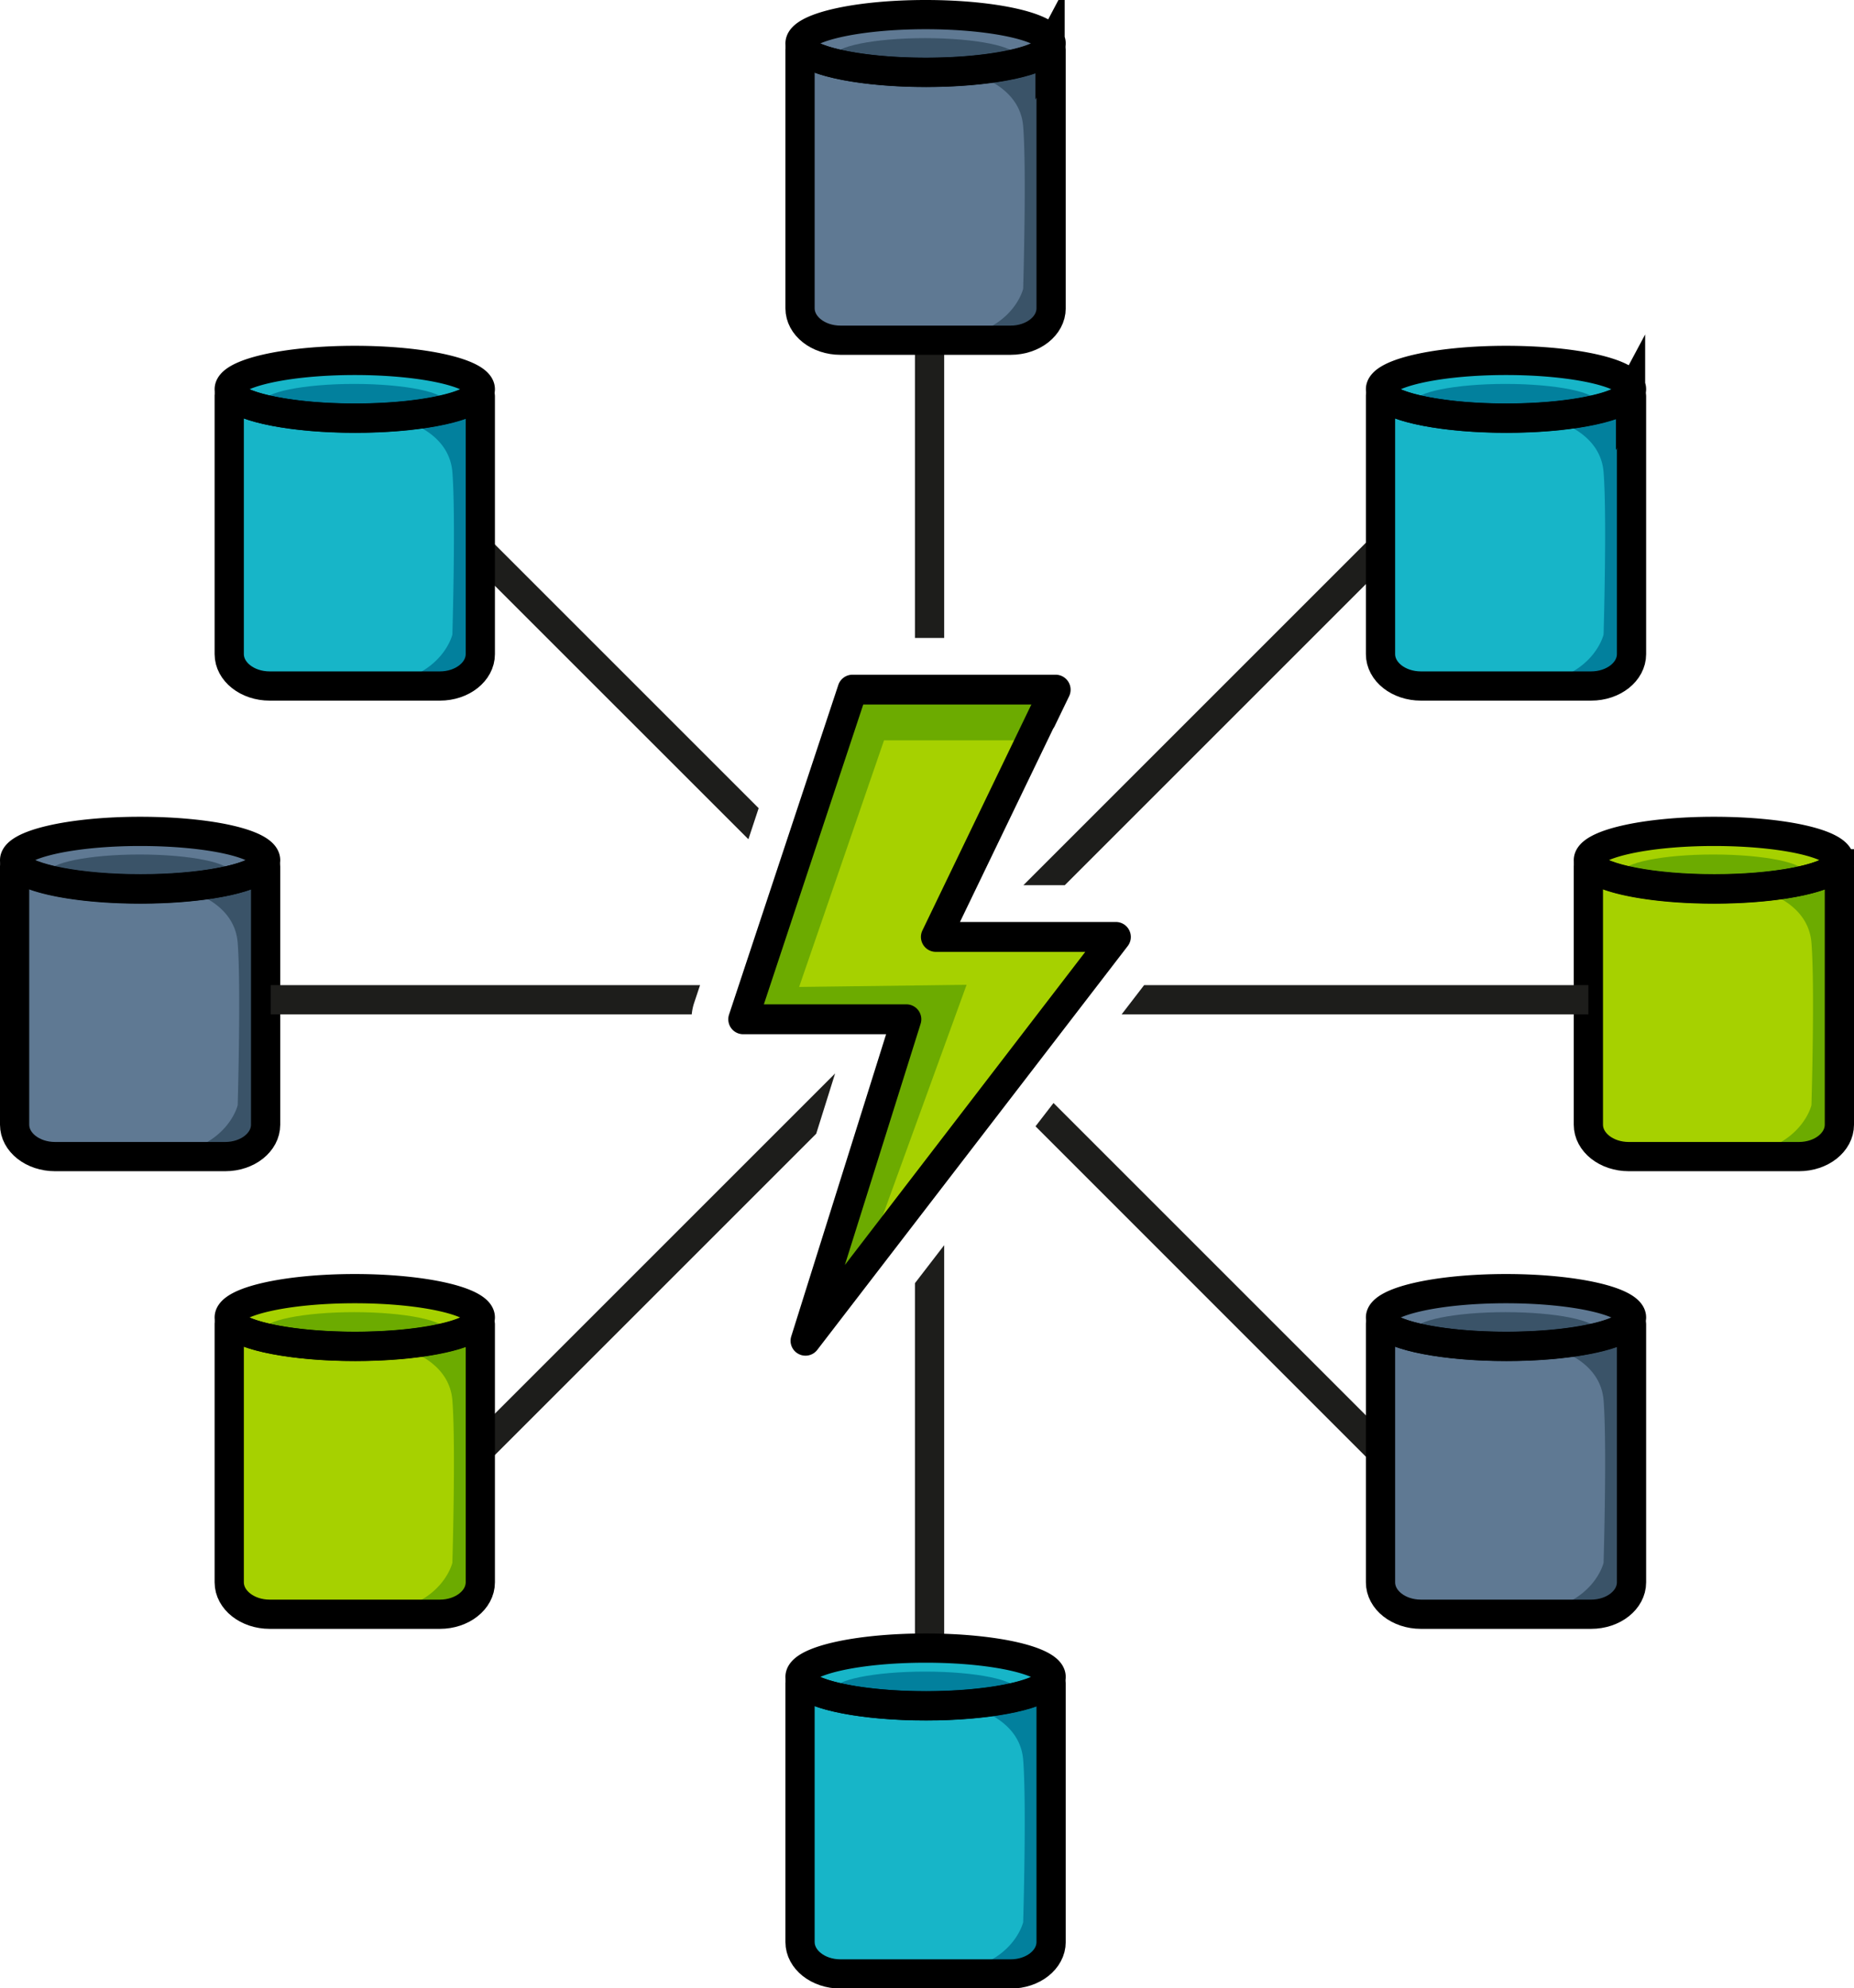 <svg id="Capa_1" data-name="Capa 1" xmlns="http://www.w3.org/2000/svg" viewBox="0 0 285.41 306.12"><defs><style>.cls-1{fill:#a6d100;}.cls-2{fill:#6cab00;}.cls-3{fill:none;stroke:#000;stroke-miterlimit:10;stroke-width:4.5px;}.cls-4{fill:#5f7993;}.cls-5{fill:#3a5368;}.cls-6{fill:#1d1d1b;}.cls-7{fill:#17b5c8;}.cls-8{fill:#02809d;}</style></defs><polygon class="cls-1" points="131.96 106.66 161.16 107.53 145.49 143.75 171.26 145.15 125.29 202.79 138.7 158.91 114.49 156.3 131.96 106.66"/><polygon class="cls-2" points="158.55 113.98 136.09 113.98 123.02 151.95 148.8 151.62 133.82 192.87 128.07 198.96 139.72 156.47 114.49 156.3 131.96 106.66 160.64 105.62 158.55 113.98"/><path d="M173.84,143.23a2.29,2.29,0,0,0-2.06-1.28h-24l14.34-29.75a3.45,3.45,0,0,0,.2-.32l2.27-4.7a2.31,2.31,0,0,0-2.07-3.3H131.23a2.3,2.3,0,0,0-2.18,1.58l-16.82,50.75a2.32,2.32,0,0,0,.32,2.07,2.28,2.28,0,0,0,1.86.95h22l-14.6,46.51a2.28,2.28,0,0,0,1.13,2.72,2.22,2.22,0,0,0,1.06.26,2.28,2.28,0,0,0,1.82-.9l47.79-62.17A2.29,2.29,0,0,0,173.84,143.23Zm-43.78,51.53,11.66-37.13a2.3,2.3,0,0,0-2.19-3H117.59l15.3-46.16h25.9a.83.83,0,0,0-.08.12L142,143.25a2.3,2.3,0,0,0,2.07,3.3h23Z"/><ellipse class="cls-1" cx="263.84" cy="132.39" rx="19.32" ry="4.44"/><ellipse class="cls-2" cx="263.76" cy="134.43" rx="14.11" ry="2.87"/><path class="cls-1" d="M244.84,133.2l-.32,40s.52,2.5,1.55,3.24a9,9,0,0,0,4.67,1.67h27.63s4.81-1.32,4.79-4.91,0-39.72,0-39.72-4.49,4-17.5,3.39S247,136.22,244.84,133.2Z"/><path class="cls-2" d="M270.12,136.83s8.2,1.54,8.74,8.32,0,25,0,25-1.42,6.24-10.34,7.59l7.31.37s5.57,1.35,7.33-4.91,0-39.72,0-39.72A29.15,29.15,0,0,1,270.12,136.83Z"/><path class="cls-3" d="M263.92,136.84c-9.51,0-17.43-1.57-19.08-3.64-.09-.12-.32-.06-.32.08v39.88c0,2.71,2.78,4.91,6.22,4.91h26.2c3.44,0,6.22-2.2,6.22-4.91V133.44c0-.13-.21-.19-.31-.09C280.93,135.35,273.18,136.84,263.92,136.84Z"/><path class="cls-3" d="M263.84,128c-10.67,0-19.32,2-19.32,4.44s8.65,4.44,19.32,4.44c9.86,0,18-1.7,19.17-3.89a1.26,1.26,0,0,0,.15-.55C283.16,129.93,274.51,128,263.84,128Z"/><ellipse class="cls-4" cx="21.57" cy="132.39" rx="19.32" ry="4.44"/><ellipse class="cls-5" cx="21.49" cy="134.43" rx="14.11" ry="2.87"/><path class="cls-4" d="M2.57,133.2l-.32,40s.52,2.5,1.55,3.24a9,9,0,0,0,4.67,1.67H36.1s4.82-1.32,4.79-4.91,0-39.72,0-39.72-4.49,4-17.5,3.39S4.74,136.22,2.57,133.2Z"/><path class="cls-5" d="M27.85,136.83s8.21,1.54,8.74,8.32,0,25,0,25-1.42,6.24-10.34,7.59l7.31.37s5.57,1.35,7.33-4.91,0-39.72,0-39.72A29.15,29.15,0,0,1,27.85,136.83Z"/><path class="cls-3" d="M21.65,136.84c-9.51,0-17.42-1.57-19.08-3.64-.09-.12-.32-.06-.32.08v39.88c0,2.71,2.78,4.91,6.22,4.91h26.2c3.44,0,6.22-2.2,6.22-4.91V133.44c0-.13-.21-.19-.31-.09C38.66,135.35,30.92,136.84,21.65,136.84Z"/><path class="cls-3" d="M21.57,128c-10.67,0-19.32,2-19.32,4.44s8.65,4.44,19.32,4.44c9.86,0,18-1.7,19.17-3.89a1.14,1.14,0,0,0,.15-.55C40.89,129.93,32.24,128,21.57,128Z"/><polygon class="cls-6" points="244.52 156.17 244.52 151.67 176.13 151.67 172.67 156.17 244.52 156.17"/><path class="cls-6" d="M107.77,151.67H41.68v4.5h64.81a8,8,0,0,1,.36-1.74Z"/><polygon class="cls-6" points="216.4 83.8 213.22 80.61 157.55 136.28 163.92 136.28 216.4 83.8"/><polygon class="cls-6" points="69.79 224.04 72.97 227.23 125.65 174.55 128.56 165.27 69.79 224.04"/><rect class="cls-6" x="140.85" y="52.5" width="4.5" height="45.72"/><polygon class="cls-6" points="140.85 255.34 145.35 255.34 145.35 191.71 140.85 197.56 140.85 255.34"/><polygon class="cls-6" points="213.22 227.23 216.4 224.04 162.18 169.82 159.41 173.41 213.22 227.23"/><polygon class="cls-6" points="72.97 80.61 69.79 83.8 115.21 129.21 116.79 124.43 72.97 80.61"/><ellipse class="cls-4" cx="231.84" cy="202.84" rx="19.32" ry="4.44"/><ellipse class="cls-5" cx="231.76" cy="204.89" rx="14.11" ry="2.87"/><path class="cls-4" d="M212.84,203.65l-.32,40s.52,2.49,1.55,3.24a9,9,0,0,0,4.67,1.67h27.63s4.81-1.33,4.79-4.91,0-39.72,0-39.72-4.49,4-17.5,3.38S215,206.67,212.84,203.65Z"/><path class="cls-5" d="M238.12,207.28s8.2,1.55,8.74,8.32,0,25,0,25-1.42,6.24-10.34,7.58l7.31.38s5.57,1.35,7.33-4.91,0-39.72,0-39.72A29.22,29.22,0,0,1,238.12,207.28Z"/><path class="cls-3" d="M231.92,207.3c-9.51,0-17.43-1.57-19.08-3.65-.1-.11-.32-.06-.32.08v39.89c0,2.71,2.78,4.91,6.22,4.91h26.2c3.44,0,6.22-2.2,6.22-4.91V203.9c0-.13-.21-.19-.31-.09C248.93,205.8,241.18,207.3,231.92,207.3Z"/><path class="cls-3" d="M231.84,198.4c-10.67,0-19.32,2-19.32,4.44s8.65,4.44,19.32,4.44c9.86,0,18-1.7,19.17-3.89a1.23,1.23,0,0,0,.15-.55C251.16,200.39,242.51,198.4,231.84,198.4Z"/><ellipse class="cls-1" cx="54.62" cy="202.84" rx="19.32" ry="4.44"/><ellipse class="cls-2" cx="54.53" cy="204.89" rx="14.11" ry="2.87"/><path class="cls-1" d="M35.61,203.65l-.32,40s.52,2.49,1.56,3.24a8.9,8.9,0,0,0,4.66,1.67H69.14s4.82-1.33,4.8-4.91,0-39.72,0-39.72-4.49,4-17.5,3.38S37.79,206.67,35.61,203.65Z"/><path class="cls-2" d="M60.9,207.28s8.2,1.55,8.74,8.32,0,25,0,25-1.42,6.24-10.35,7.58l7.31.38s5.58,1.35,7.34-4.91,0-39.72,0-39.72A29.27,29.27,0,0,1,60.9,207.28Z"/><path class="cls-3" d="M54.69,207.3c-9.51,0-17.42-1.57-19.08-3.65-.09-.11-.32-.06-.32.08v39.89c0,2.71,2.79,4.91,6.22,4.91H67.72c3.43,0,6.22-2.2,6.22-4.91V203.9c0-.13-.21-.19-.31-.09C71.7,205.8,64,207.3,54.69,207.3Z"/><path class="cls-3" d="M54.62,198.4c-10.67,0-19.33,2-19.33,4.44s8.66,4.44,19.33,4.44c9.85,0,18-1.7,19.16-3.89a1.12,1.12,0,0,0,.16-.55C73.94,200.39,65.29,198.4,54.62,198.4Z"/><ellipse class="cls-7" cx="231.84" cy="59.93" rx="19.32" ry="4.44"/><ellipse class="cls-8" cx="231.76" cy="61.98" rx="14.11" ry="2.87"/><path class="cls-7" d="M212.84,60.74l-.32,40s.52,2.49,1.55,3.24a9,9,0,0,0,4.67,1.67h27.63s4.81-1.33,4.79-4.91,0-39.72,0-39.72-4.49,4-17.5,3.38S215,63.76,212.84,60.74Z"/><path class="cls-8" d="M238.12,64.37s8.2,1.55,8.74,8.32,0,25,0,25-1.42,6.24-10.34,7.58l7.31.38s5.57,1.35,7.33-4.91,0-39.72,0-39.72A29.22,29.22,0,0,1,238.12,64.37Z"/><path class="cls-3" d="M231.92,64.39c-9.51,0-17.43-1.58-19.08-3.65-.1-.12-.32-.06-.32.08v39.89c0,2.71,2.78,4.91,6.22,4.91h26.2c3.44,0,6.22-2.2,6.22-4.91V61c0-.13-.21-.2-.31-.09C248.93,62.89,241.18,64.39,231.92,64.39Z"/><path class="cls-3" d="M231.84,55.49c-10.67,0-19.32,2-19.32,4.44s8.65,4.44,19.32,4.44c9.86,0,18-1.7,19.17-3.89a1.23,1.23,0,0,0,.15-.55C251.16,57.48,242.51,55.49,231.84,55.49Z"/><ellipse class="cls-4" cx="142.49" cy="6.69" rx="19.32" ry="4.44"/><ellipse class="cls-5" cx="142.4" cy="8.74" rx="14.11" ry="2.87"/><path class="cls-4" d="M123.48,7.5l-.32,40s.52,2.49,1.56,3.24a8.9,8.9,0,0,0,4.66,1.67H157s4.82-1.33,4.8-4.91,0-39.72,0-39.72-4.49,4-17.51,3.38S125.66,10.52,123.48,7.5Z"/><path class="cls-5" d="M148.77,11.13s8.2,1.55,8.74,8.32,0,25,0,25-1.42,6.24-10.35,7.58l7.31.38s5.58,1.35,7.34-4.91,0-39.72,0-39.72A29.27,29.27,0,0,1,148.77,11.13Z"/><path class="cls-3" d="M142.56,11.15c-9.51,0-17.42-1.58-19.08-3.65-.09-.12-.32-.06-.32.08V47.47c0,2.71,2.79,4.91,6.22,4.91h26.21c3.43,0,6.22-2.2,6.22-4.91V7.75c0-.13-.21-.2-.31-.09C159.57,9.65,151.83,11.15,142.56,11.15Z"/><path class="cls-3" d="M142.49,2.25c-10.68,0-19.33,2-19.33,4.44s8.65,4.44,19.33,4.44c9.85,0,18-1.7,19.16-3.89a1.12,1.12,0,0,0,.16-.55C161.81,4.24,153.16,2.25,142.49,2.25Z"/><ellipse class="cls-7" cx="142.49" cy="258.18" rx="19.32" ry="4.44"/><ellipse class="cls-8" cx="142.4" cy="260.23" rx="14.11" ry="2.87"/><path class="cls-7" d="M123.48,259l-.32,40s.52,2.49,1.56,3.23a8.82,8.82,0,0,0,4.66,1.68H157s4.82-1.33,4.8-4.91,0-39.72,0-39.72-4.49,4-17.51,3.38S125.66,262,123.48,259Z"/><path class="cls-8" d="M148.77,262.62s8.2,1.55,8.74,8.32,0,25,0,25-1.42,6.24-10.35,7.58l7.31.38s5.58,1.35,7.34-4.91,0-39.72,0-39.72A29.27,29.27,0,0,1,148.77,262.62Z"/><path class="cls-3" d="M142.56,262.64c-9.51,0-17.42-1.58-19.08-3.65-.09-.12-.32-.06-.32.08V299c0,2.71,2.79,4.91,6.22,4.91h26.21c3.43,0,6.22-2.2,6.22-4.91V259.24c0-.13-.21-.2-.31-.09C159.57,261.14,151.83,262.64,142.56,262.64Z"/><path class="cls-3" d="M142.49,253.74c-10.68,0-19.33,2-19.33,4.44s8.65,4.44,19.33,4.44c9.85,0,18-1.7,19.16-3.89a1.12,1.12,0,0,0,.16-.55C161.81,255.73,153.16,253.74,142.49,253.74Z"/><ellipse class="cls-7" cx="54.62" cy="59.93" rx="19.32" ry="4.44"/><ellipse class="cls-8" cx="54.53" cy="61.98" rx="14.11" ry="2.87"/><path class="cls-7" d="M35.61,60.74l-.32,40s.52,2.49,1.56,3.24a8.9,8.9,0,0,0,4.66,1.67H69.14s4.82-1.33,4.8-4.91,0-39.72,0-39.72-4.49,4-17.5,3.38S37.79,63.76,35.61,60.74Z"/><path class="cls-8" d="M60.9,64.37s8.2,1.55,8.74,8.32,0,25,0,25-1.42,6.24-10.35,7.58l7.31.38s5.58,1.35,7.34-4.91,0-39.72,0-39.72A29.27,29.27,0,0,1,60.9,64.37Z"/><path class="cls-3" d="M54.69,64.39c-9.51,0-17.42-1.58-19.08-3.65-.09-.12-.32-.06-.32.08v39.89c0,2.71,2.79,4.91,6.22,4.91H67.72c3.43,0,6.22-2.2,6.22-4.91V61c0-.13-.21-.2-.31-.09C71.7,62.89,64,64.39,54.69,64.39Z"/><path class="cls-3" d="M54.62,55.49c-10.67,0-19.33,2-19.33,4.44S44,64.37,54.62,64.37c9.85,0,18-1.7,19.16-3.89a1.12,1.12,0,0,0,.16-.55C73.94,57.48,65.29,55.49,54.62,55.49Z"/></svg>